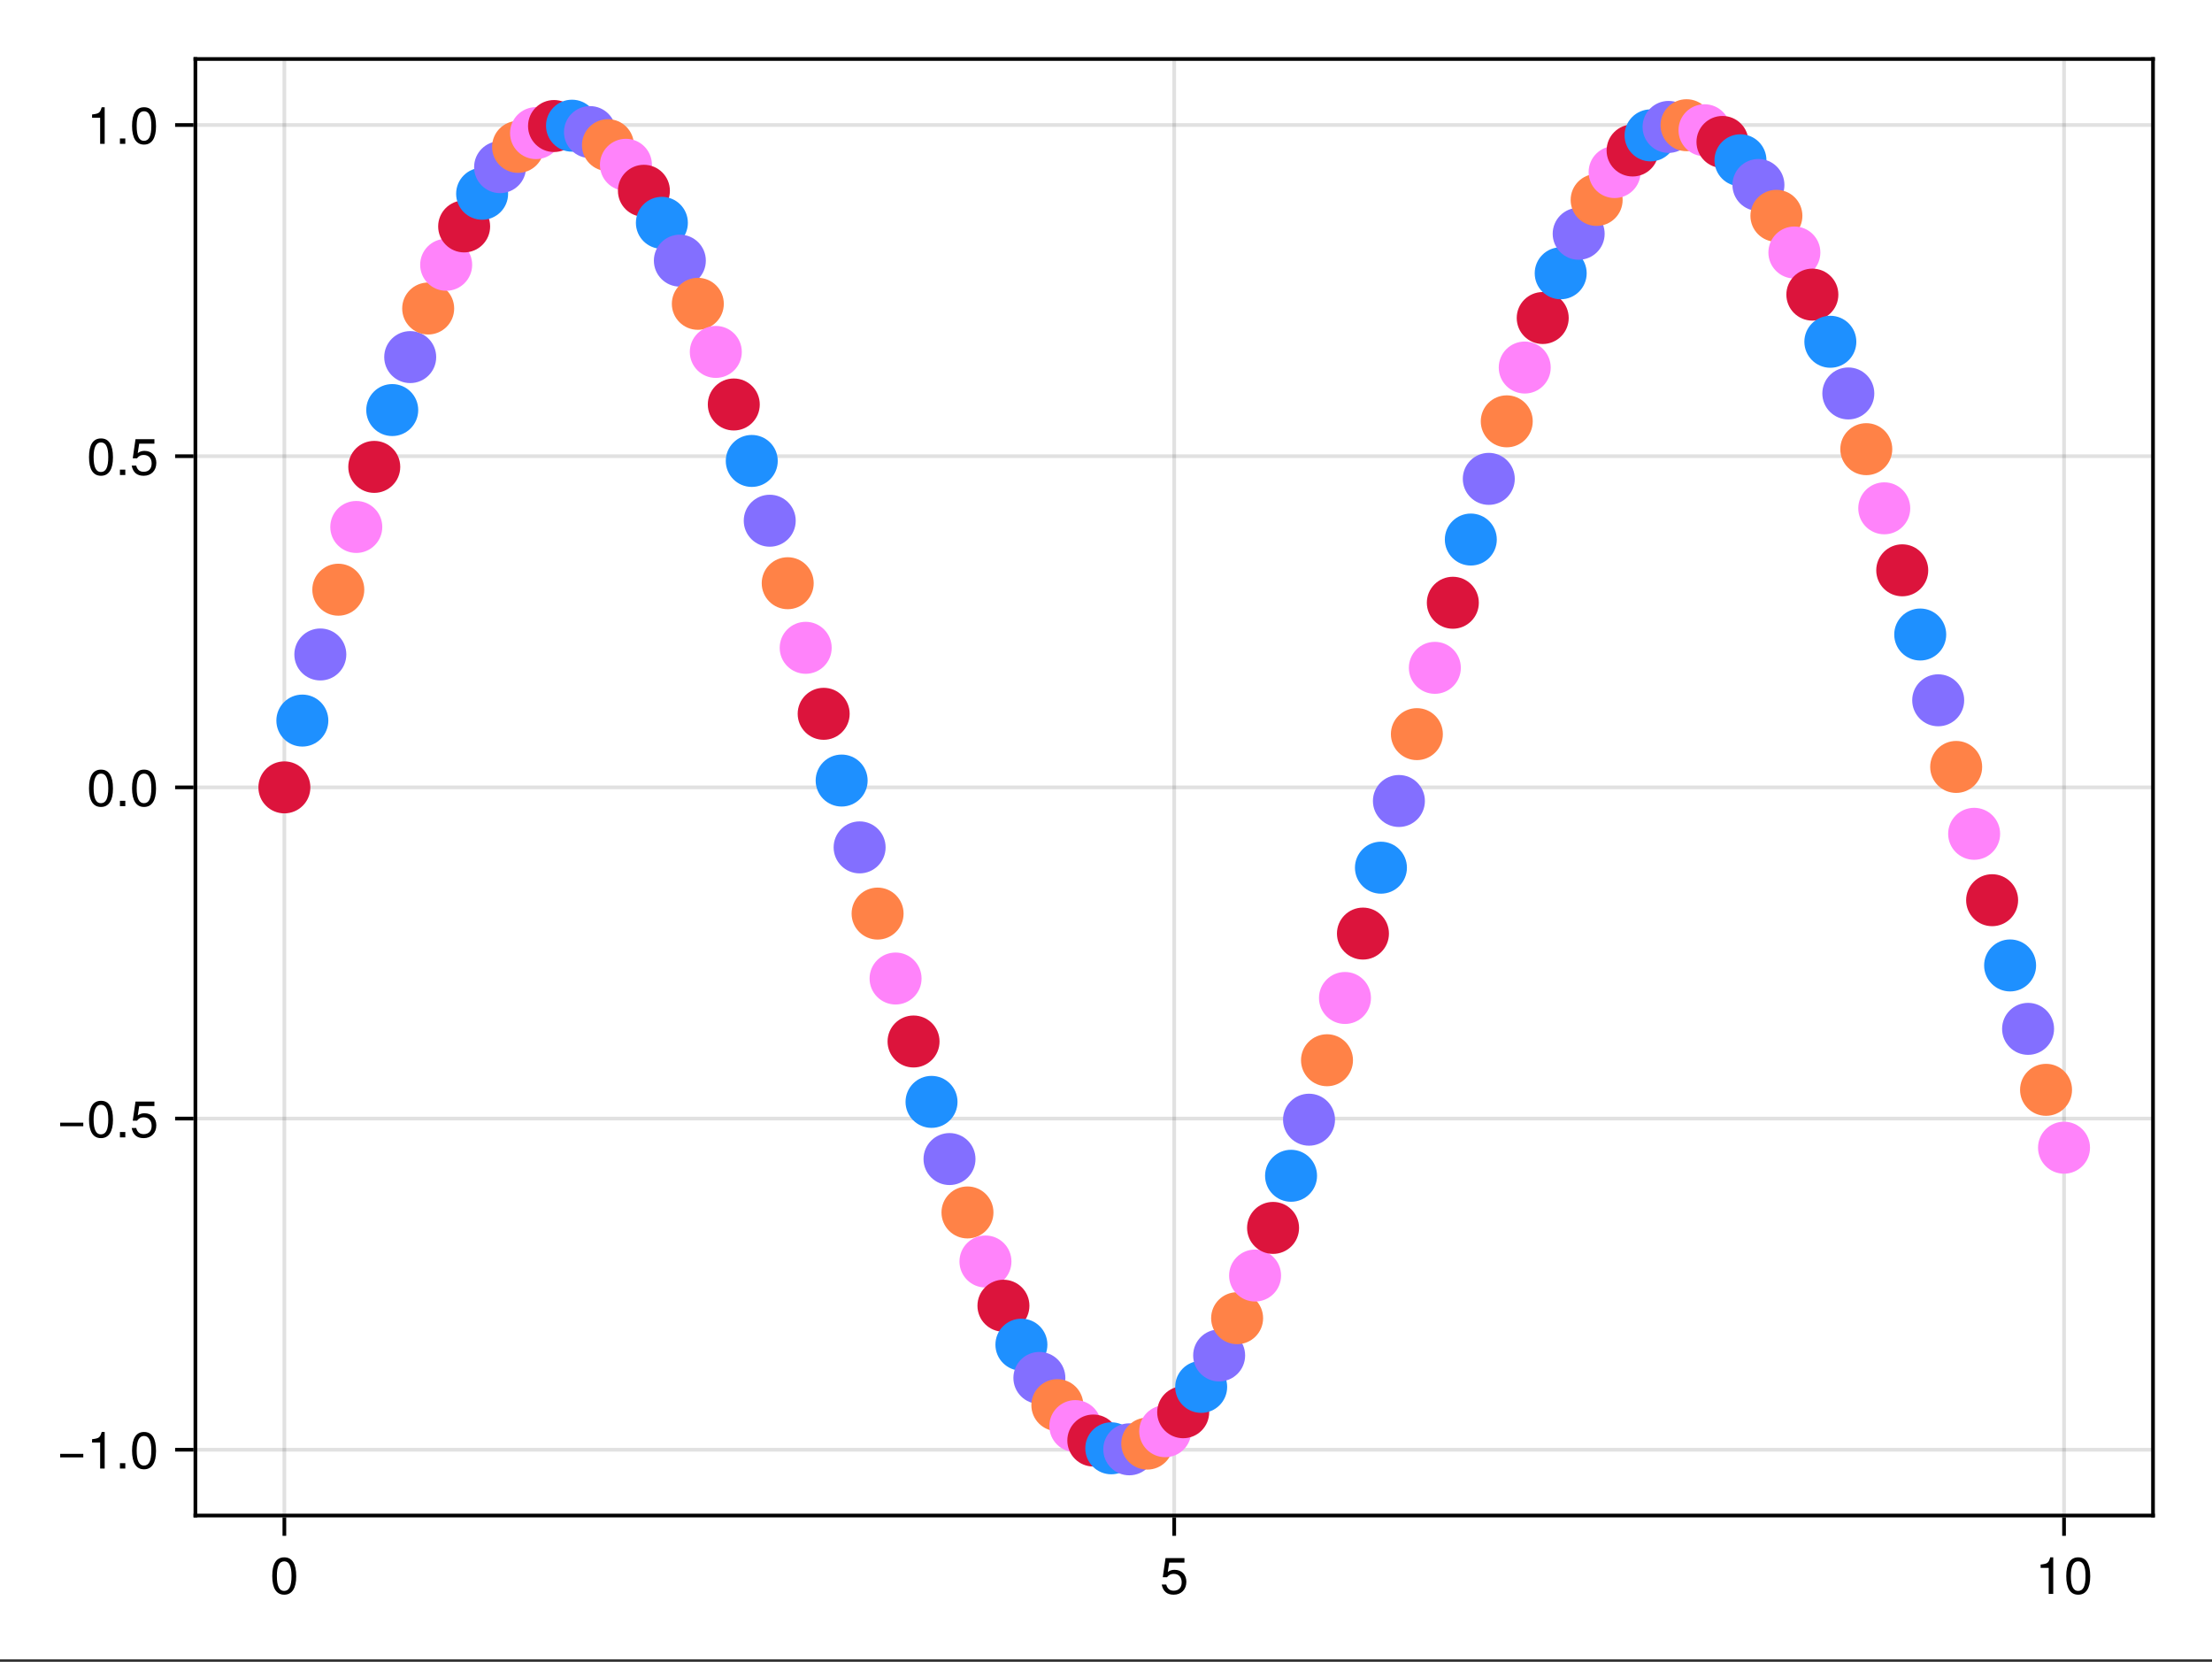<?xml version="1.0" encoding="UTF-8"?>
<svg xmlns="http://www.w3.org/2000/svg" xmlns:xlink="http://www.w3.org/1999/xlink" width="450pt" height="338pt" viewBox="0 0 450 338" version="1.1">
<rect x="0" y="0" width="450" height="338" fill="#333333" stroke="none"/>
<defs>
<g>
<symbol overflow="visible" id="glyph0-0-A8S8LzEJ">
<path style="stroke:none;" d="M 0.203 -7.656 C 0.203 -7.656 0.203 0 0.203 0 C 0.203 0 4.938 0 4.938 0 C 4.938 0 4.938 -7.656 4.938 -7.656 C 4.938 -7.656 0.203 -7.656 0.203 -7.656 Z M 0.75 -0.547 C 0.75 -0.547 0.75 -7.109 0.75 -7.109 C 0.75 -7.109 4.391 -7.109 4.391 -7.109 C 4.391 -7.109 4.391 -0.547 4.391 -0.547 C 4.391 -0.547 0.75 -0.547 0.75 -0.547 Z M 0.75 -0.547 "/>
</symbol>
<symbol overflow="visible" id="glyph0-1-A8S8LzEJ">
<path style="stroke:none;" d="M 5.328 -3.578 C 5.328 -1.141 4.469 0.156 2.891 0.156 C 1.297 0.156 0.453 -1.141 0.453 -3.641 C 0.453 -6.141 1.281 -7.438 2.891 -7.438 C 4.5 -7.438 5.328 -6.156 5.328 -3.578 Z M 4.375 -3.672 C 4.375 -5.656 3.891 -6.625 2.891 -6.625 C 1.891 -6.625 1.391 -5.672 1.391 -3.641 C 1.391 -1.594 1.891 -0.609 2.859 -0.609 C 3.891 -0.609 4.375 -1.547 4.375 -3.672 Z M 4.375 -3.672 "/>
</symbol>
<symbol overflow="visible" id="glyph1-0-A8S8LzEJ">
<path style="stroke:none;" d="M 0.203 -7.656 C 0.203 -7.656 0.203 0 0.203 0 C 0.203 0 4.938 0 4.938 0 C 4.938 0 4.938 -7.656 4.938 -7.656 C 4.938 -7.656 0.203 -7.656 0.203 -7.656 Z M 0.75 -0.547 C 0.75 -0.547 0.75 -7.109 0.75 -7.109 C 0.75 -7.109 4.391 -7.109 4.391 -7.109 C 4.391 -7.109 4.391 -0.547 4.391 -0.547 C 4.391 -0.547 0.75 -0.547 0.75 -0.547 Z M 0.75 -0.547 "/>
</symbol>
<symbol overflow="visible" id="glyph1-1-A8S8LzEJ">
<path style="stroke:none;" d="M 5.391 -2.469 C 5.391 -0.891 4.344 0.156 2.828 0.156 C 1.516 0.156 0.672 -0.438 0.375 -1.906 C 0.375 -1.906 1.297 -1.906 1.297 -1.906 C 1.516 -1.078 2 -0.656 2.812 -0.656 C 3.828 -0.656 4.438 -1.266 4.438 -2.344 C 4.438 -3.438 3.812 -4.078 2.812 -4.078 C 2.234 -4.078 1.875 -3.906 1.453 -3.391 C 1.453 -3.391 0.594 -3.391 0.594 -3.391 C 0.594 -3.391 1.156 -7.281 1.156 -7.281 C 1.156 -7.281 5 -7.281 5 -7.281 C 5 -7.281 5 -6.375 5 -6.375 C 5 -6.375 1.906 -6.375 1.906 -6.375 C 1.906 -6.375 1.609 -4.453 1.609 -4.453 C 2.031 -4.766 2.453 -4.906 2.984 -4.906 C 4.406 -4.906 5.391 -3.938 5.391 -2.469 Z M 5.391 -2.469 "/>
</symbol>
<symbol overflow="visible" id="glyph2-0-A8S8LzEJ">
<path style="stroke:none;" d="M 0.203 -7.656 C 0.203 -7.656 0.203 0 0.203 0 C 0.203 0 4.938 0 4.938 0 C 4.938 0 4.938 -7.656 4.938 -7.656 C 4.938 -7.656 0.203 -7.656 0.203 -7.656 Z M 0.75 -0.547 C 0.75 -0.547 0.75 -7.109 0.75 -7.109 C 0.75 -7.109 4.391 -7.109 4.391 -7.109 C 4.391 -7.109 4.391 -0.547 4.391 -0.547 C 4.391 -0.547 0.75 -0.547 0.75 -0.547 Z M 0.75 -0.547 "/>
</symbol>
<symbol overflow="visible" id="glyph2-1-A8S8LzEJ">
<path style="stroke:none;" d="M 3.641 0 C 3.641 0 2.719 0 2.719 0 C 2.719 0 2.719 -5.297 2.719 -5.297 C 2.719 -5.297 1.078 -5.297 1.078 -5.297 C 1.078 -5.297 1.078 -5.969 1.078 -5.969 C 2.5 -6.141 2.703 -6.297 3.031 -7.438 C 3.031 -7.438 3.641 -7.438 3.641 -7.438 C 3.641 -7.438 3.641 0 3.641 0 Z M 3.641 0 "/>
</symbol>
<symbol overflow="visible" id="glyph2-2-A8S8LzEJ">
<path style="stroke:none;" d="M 5.328 -3.578 C 5.328 -1.141 4.469 0.156 2.891 0.156 C 1.297 0.156 0.453 -1.141 0.453 -3.641 C 0.453 -6.141 1.281 -7.438 2.891 -7.438 C 4.5 -7.438 5.328 -6.156 5.328 -3.578 Z M 4.375 -3.672 C 4.375 -5.656 3.891 -6.625 2.891 -6.625 C 1.891 -6.625 1.391 -5.672 1.391 -3.641 C 1.391 -1.594 1.891 -0.609 2.859 -0.609 C 3.891 -0.609 4.375 -1.547 4.375 -3.672 Z M 4.375 -3.672 "/>
</symbol>
<symbol overflow="visible" id="glyph3-0-A8S8LzEJ">
<path style="stroke:none;" d="M 0.203 -7.656 C 0.203 -7.656 0.203 0 0.203 0 C 0.203 0 4.938 0 4.938 0 C 4.938 0 4.938 -7.656 4.938 -7.656 C 4.938 -7.656 0.203 -7.656 0.203 -7.656 Z M 0.75 -0.547 C 0.75 -0.547 0.75 -7.109 0.75 -7.109 C 0.75 -7.109 4.391 -7.109 4.391 -7.109 C 4.391 -7.109 4.391 -0.547 4.391 -0.547 C 4.391 -0.547 0.75 -0.547 0.75 -0.547 Z M 0.75 -0.547 "/>
</symbol>
<symbol overflow="visible" id="glyph3-1-A8S8LzEJ">
<path style="stroke:none;" d="M 5.422 -2.266 C 5.422 -2.266 0.719 -2.266 0.719 -2.266 C 0.719 -2.266 0.719 -2.984 0.719 -2.984 C 0.719 -2.984 5.422 -2.984 5.422 -2.984 C 5.422 -2.984 5.422 -2.266 5.422 -2.266 Z M 5.422 -2.266 "/>
</symbol>
<symbol overflow="visible" id="glyph4-0-A8S8LzEJ">
<path style="stroke:none;" d="M 0.203 -7.656 C 0.203 -7.656 0.203 0 0.203 0 C 0.203 0 4.938 0 4.938 0 C 4.938 0 4.938 -7.656 4.938 -7.656 C 4.938 -7.656 0.203 -7.656 0.203 -7.656 Z M 0.75 -0.547 C 0.75 -0.547 0.75 -7.109 0.75 -7.109 C 0.75 -7.109 4.391 -7.109 4.391 -7.109 C 4.391 -7.109 4.391 -0.547 4.391 -0.547 C 4.391 -0.547 0.75 -0.547 0.75 -0.547 Z M 0.75 -0.547 "/>
</symbol>
<symbol overflow="visible" id="glyph4-1-A8S8LzEJ">
<path style="stroke:none;" d="M 3.641 0 C 3.641 0 2.719 0 2.719 0 C 2.719 0 2.719 -5.297 2.719 -5.297 C 2.719 -5.297 1.078 -5.297 1.078 -5.297 C 1.078 -5.297 1.078 -5.969 1.078 -5.969 C 2.5 -6.141 2.703 -6.297 3.031 -7.438 C 3.031 -7.438 3.641 -7.438 3.641 -7.438 C 3.641 -7.438 3.641 0 3.641 0 Z M 3.641 0 "/>
</symbol>
<symbol overflow="visible" id="glyph5-0-A8S8LzEJ">
<path style="stroke:none;" d="M 0.203 -7.656 C 0.203 -7.656 0.203 0 0.203 0 C 0.203 0 4.938 0 4.938 0 C 4.938 0 4.938 -7.656 4.938 -7.656 C 4.938 -7.656 0.203 -7.656 0.203 -7.656 Z M 0.75 -0.547 C 0.75 -0.547 0.75 -7.109 0.75 -7.109 C 0.75 -7.109 4.391 -7.109 4.391 -7.109 C 4.391 -7.109 4.391 -0.547 4.391 -0.547 C 4.391 -0.547 0.75 -0.547 0.75 -0.547 Z M 0.75 -0.547 "/>
</symbol>
<symbol overflow="visible" id="glyph5-1-A8S8LzEJ">
<path style="stroke:none;" d="M 2 0 C 2 0 0.906 0 0.906 0 C 0.906 0 0.906 -1.094 0.906 -1.094 C 0.906 -1.094 2 -1.094 2 -1.094 C 2 -1.094 2 0 2 0 Z M 2 0 "/>
</symbol>
<symbol overflow="visible" id="glyph6-0-A8S8LzEJ">
<path style="stroke:none;" d="M 0.203 -7.656 C 0.203 -7.656 0.203 0 0.203 0 C 0.203 0 4.938 0 4.938 0 C 4.938 0 4.938 -7.656 4.938 -7.656 C 4.938 -7.656 0.203 -7.656 0.203 -7.656 Z M 0.75 -0.547 C 0.75 -0.547 0.75 -7.109 0.75 -7.109 C 0.75 -7.109 4.391 -7.109 4.391 -7.109 C 4.391 -7.109 4.391 -0.547 4.391 -0.547 C 4.391 -0.547 0.75 -0.547 0.75 -0.547 Z M 0.75 -0.547 "/>
</symbol>
<symbol overflow="visible" id="glyph6-1-A8S8LzEJ">
<path style="stroke:none;" d="M 5.328 -3.578 C 5.328 -1.141 4.469 0.156 2.891 0.156 C 1.297 0.156 0.453 -1.141 0.453 -3.641 C 0.453 -6.141 1.281 -7.438 2.891 -7.438 C 4.5 -7.438 5.328 -6.156 5.328 -3.578 Z M 4.375 -3.672 C 4.375 -5.656 3.891 -6.625 2.891 -6.625 C 1.891 -6.625 1.391 -5.672 1.391 -3.641 C 1.391 -1.594 1.891 -0.609 2.859 -0.609 C 3.891 -0.609 4.375 -1.547 4.375 -3.672 Z M 4.375 -3.672 "/>
</symbol>
<symbol overflow="visible" id="glyph7-0-A8S8LzEJ">
<path style="stroke:none;" d="M 0.203 -7.656 C 0.203 -7.656 0.203 0 0.203 0 C 0.203 0 4.938 0 4.938 0 C 4.938 0 4.938 -7.656 4.938 -7.656 C 4.938 -7.656 0.203 -7.656 0.203 -7.656 Z M 0.75 -0.547 C 0.75 -0.547 0.75 -7.109 0.75 -7.109 C 0.75 -7.109 4.391 -7.109 4.391 -7.109 C 4.391 -7.109 4.391 -0.547 4.391 -0.547 C 4.391 -0.547 0.75 -0.547 0.75 -0.547 Z M 0.75 -0.547 "/>
</symbol>
<symbol overflow="visible" id="glyph7-1-A8S8LzEJ">
<path style="stroke:none;" d="M 5.422 -2.266 C 5.422 -2.266 0.719 -2.266 0.719 -2.266 C 0.719 -2.266 0.719 -2.984 0.719 -2.984 C 0.719 -2.984 5.422 -2.984 5.422 -2.984 C 5.422 -2.984 5.422 -2.266 5.422 -2.266 Z M 5.422 -2.266 "/>
</symbol>
<symbol overflow="visible" id="glyph8-0-A8S8LzEJ">
<path style="stroke:none;" d="M 0.203 -7.656 C 0.203 -7.656 0.203 0 0.203 0 C 0.203 0 4.938 0 4.938 0 C 4.938 0 4.938 -7.656 4.938 -7.656 C 4.938 -7.656 0.203 -7.656 0.203 -7.656 Z M 0.75 -0.547 C 0.75 -0.547 0.75 -7.109 0.75 -7.109 C 0.75 -7.109 4.391 -7.109 4.391 -7.109 C 4.391 -7.109 4.391 -0.547 4.391 -0.547 C 4.391 -0.547 0.75 -0.547 0.75 -0.547 Z M 0.75 -0.547 "/>
</symbol>
<symbol overflow="visible" id="glyph8-1-A8S8LzEJ">
<path style="stroke:none;" d="M 5.328 -3.578 C 5.328 -1.141 4.469 0.156 2.891 0.156 C 1.297 0.156 0.453 -1.141 0.453 -3.641 C 0.453 -6.141 1.281 -7.438 2.891 -7.438 C 4.5 -7.438 5.328 -6.156 5.328 -3.578 Z M 4.375 -3.672 C 4.375 -5.656 3.891 -6.625 2.891 -6.625 C 1.891 -6.625 1.391 -5.672 1.391 -3.641 C 1.391 -1.594 1.891 -0.609 2.859 -0.609 C 3.891 -0.609 4.375 -1.547 4.375 -3.672 Z M 4.375 -3.672 "/>
</symbol>
<symbol overflow="visible" id="glyph9-0-A8S8LzEJ">
<path style="stroke:none;" d="M 0.203 -7.656 C 0.203 -7.656 0.203 0 0.203 0 C 0.203 0 4.938 0 4.938 0 C 4.938 0 4.938 -7.656 4.938 -7.656 C 4.938 -7.656 0.203 -7.656 0.203 -7.656 Z M 0.75 -0.547 C 0.75 -0.547 0.75 -7.109 0.75 -7.109 C 0.75 -7.109 4.391 -7.109 4.391 -7.109 C 4.391 -7.109 4.391 -0.547 4.391 -0.547 C 4.391 -0.547 0.75 -0.547 0.75 -0.547 Z M 0.75 -0.547 "/>
</symbol>
<symbol overflow="visible" id="glyph9-1-A8S8LzEJ">
<path style="stroke:none;" d="M 2 0 C 2 0 0.906 0 0.906 0 C 0.906 0 0.906 -1.094 0.906 -1.094 C 0.906 -1.094 2 -1.094 2 -1.094 C 2 -1.094 2 0 2 0 Z M 2 0 "/>
</symbol>
<symbol overflow="visible" id="glyph10-0-A8S8LzEJ">
<path style="stroke:none;" d="M 0.203 -7.656 C 0.203 -7.656 0.203 0 0.203 0 C 0.203 0 4.938 0 4.938 0 C 4.938 0 4.938 -7.656 4.938 -7.656 C 4.938 -7.656 0.203 -7.656 0.203 -7.656 Z M 0.75 -0.547 C 0.75 -0.547 0.75 -7.109 0.75 -7.109 C 0.75 -7.109 4.391 -7.109 4.391 -7.109 C 4.391 -7.109 4.391 -0.547 4.391 -0.547 C 4.391 -0.547 0.75 -0.547 0.75 -0.547 Z M 0.75 -0.547 "/>
</symbol>
<symbol overflow="visible" id="glyph10-1-A8S8LzEJ">
<path style="stroke:none;" d="M 5.391 -2.469 C 5.391 -0.891 4.344 0.156 2.828 0.156 C 1.516 0.156 0.672 -0.438 0.375 -1.906 C 0.375 -1.906 1.297 -1.906 1.297 -1.906 C 1.516 -1.078 2 -0.656 2.812 -0.656 C 3.828 -0.656 4.438 -1.266 4.438 -2.344 C 4.438 -3.438 3.812 -4.078 2.812 -4.078 C 2.234 -4.078 1.875 -3.906 1.453 -3.391 C 1.453 -3.391 0.594 -3.391 0.594 -3.391 C 0.594 -3.391 1.156 -7.281 1.156 -7.281 C 1.156 -7.281 5 -7.281 5 -7.281 C 5 -7.281 5 -6.375 5 -6.375 C 5 -6.375 1.906 -6.375 1.906 -6.375 C 1.906 -6.375 1.609 -4.453 1.609 -4.453 C 2.031 -4.766 2.453 -4.906 2.984 -4.906 C 4.406 -4.906 5.391 -3.938 5.391 -2.469 Z M 5.391 -2.469 "/>
</symbol>
<symbol overflow="visible" id="glyph10-2-A8S8LzEJ">
<path style="stroke:none;" d="M 5.328 -3.578 C 5.328 -1.141 4.469 0.156 2.891 0.156 C 1.297 0.156 0.453 -1.141 0.453 -3.641 C 0.453 -6.141 1.281 -7.438 2.891 -7.438 C 4.5 -7.438 5.328 -6.156 5.328 -3.578 Z M 4.375 -3.672 C 4.375 -5.656 3.891 -6.625 2.891 -6.625 C 1.891 -6.625 1.391 -5.672 1.391 -3.641 C 1.391 -1.594 1.891 -0.609 2.859 -0.609 C 3.891 -0.609 4.375 -1.547 4.375 -3.672 Z M 4.375 -3.672 "/>
</symbol>
<symbol overflow="visible" id="glyph11-0-A8S8LzEJ">
<path style="stroke:none;" d="M 0.203 -7.656 C 0.203 -7.656 0.203 0 0.203 0 C 0.203 0 4.938 0 4.938 0 C 4.938 0 4.938 -7.656 4.938 -7.656 C 4.938 -7.656 0.203 -7.656 0.203 -7.656 Z M 0.75 -0.547 C 0.75 -0.547 0.75 -7.109 0.75 -7.109 C 0.75 -7.109 4.391 -7.109 4.391 -7.109 C 4.391 -7.109 4.391 -0.547 4.391 -0.547 C 4.391 -0.547 0.75 -0.547 0.75 -0.547 Z M 0.75 -0.547 "/>
</symbol>
<symbol overflow="visible" id="glyph11-1-A8S8LzEJ">
<path style="stroke:none;" d="M 5.328 -3.578 C 5.328 -1.141 4.469 0.156 2.891 0.156 C 1.297 0.156 0.453 -1.141 0.453 -3.641 C 0.453 -6.141 1.281 -7.438 2.891 -7.438 C 4.5 -7.438 5.328 -6.156 5.328 -3.578 Z M 4.375 -3.672 C 4.375 -5.656 3.891 -6.625 2.891 -6.625 C 1.891 -6.625 1.391 -5.672 1.391 -3.641 C 1.391 -1.594 1.891 -0.609 2.859 -0.609 C 3.891 -0.609 4.375 -1.547 4.375 -3.672 Z M 4.375 -3.672 "/>
</symbol>
<symbol overflow="visible" id="glyph12-0-A8S8LzEJ">
<path style="stroke:none;" d="M 0.203 -7.656 C 0.203 -7.656 0.203 0 0.203 0 C 0.203 0 4.938 0 4.938 0 C 4.938 0 4.938 -7.656 4.938 -7.656 C 4.938 -7.656 0.203 -7.656 0.203 -7.656 Z M 0.75 -0.547 C 0.75 -0.547 0.75 -7.109 0.75 -7.109 C 0.75 -7.109 4.391 -7.109 4.391 -7.109 C 4.391 -7.109 4.391 -0.547 4.391 -0.547 C 4.391 -0.547 0.75 -0.547 0.75 -0.547 Z M 0.75 -0.547 "/>
</symbol>
<symbol overflow="visible" id="glyph12-1-A8S8LzEJ">
<path style="stroke:none;" d="M 2 0 C 2 0 0.906 0 0.906 0 C 0.906 0 0.906 -1.094 0.906 -1.094 C 0.906 -1.094 2 -1.094 2 -1.094 C 2 -1.094 2 0 2 0 Z M 2 0 "/>
</symbol>
<symbol overflow="visible" id="glyph13-0-A8S8LzEJ">
<path style="stroke:none;" d="M 0.203 -7.656 C 0.203 -7.656 0.203 0 0.203 0 C 0.203 0 4.938 0 4.938 0 C 4.938 0 4.938 -7.656 4.938 -7.656 C 4.938 -7.656 0.203 -7.656 0.203 -7.656 Z M 0.75 -0.547 C 0.75 -0.547 0.75 -7.109 0.75 -7.109 C 0.75 -7.109 4.391 -7.109 4.391 -7.109 C 4.391 -7.109 4.391 -0.547 4.391 -0.547 C 4.391 -0.547 0.75 -0.547 0.75 -0.547 Z M 0.75 -0.547 "/>
</symbol>
<symbol overflow="visible" id="glyph13-1-A8S8LzEJ">
<path style="stroke:none;" d="M 5.391 -2.469 C 5.391 -0.891 4.344 0.156 2.828 0.156 C 1.516 0.156 0.672 -0.438 0.375 -1.906 C 0.375 -1.906 1.297 -1.906 1.297 -1.906 C 1.516 -1.078 2 -0.656 2.812 -0.656 C 3.828 -0.656 4.438 -1.266 4.438 -2.344 C 4.438 -3.438 3.812 -4.078 2.812 -4.078 C 2.234 -4.078 1.875 -3.906 1.453 -3.391 C 1.453 -3.391 0.594 -3.391 0.594 -3.391 C 0.594 -3.391 1.156 -7.281 1.156 -7.281 C 1.156 -7.281 5 -7.281 5 -7.281 C 5 -7.281 5 -6.375 5 -6.375 C 5 -6.375 1.906 -6.375 1.906 -6.375 C 1.906 -6.375 1.609 -4.453 1.609 -4.453 C 2.031 -4.766 2.453 -4.906 2.984 -4.906 C 4.406 -4.906 5.391 -3.938 5.391 -2.469 Z M 5.391 -2.469 "/>
</symbol>
<symbol overflow="visible" id="glyph14-0-A8S8LzEJ">
<path style="stroke:none;" d="M 0.203 -7.656 C 0.203 -7.656 0.203 0 0.203 0 C 0.203 0 4.938 0 4.938 0 C 4.938 0 4.938 -7.656 4.938 -7.656 C 4.938 -7.656 0.203 -7.656 0.203 -7.656 Z M 0.75 -0.547 C 0.75 -0.547 0.75 -7.109 0.75 -7.109 C 0.75 -7.109 4.391 -7.109 4.391 -7.109 C 4.391 -7.109 4.391 -0.547 4.391 -0.547 C 4.391 -0.547 0.75 -0.547 0.75 -0.547 Z M 0.75 -0.547 "/>
</symbol>
<symbol overflow="visible" id="glyph14-1-A8S8LzEJ">
<path style="stroke:none;" d="M 3.641 0 C 3.641 0 2.719 0 2.719 0 C 2.719 0 2.719 -5.297 2.719 -5.297 C 2.719 -5.297 1.078 -5.297 1.078 -5.297 C 1.078 -5.297 1.078 -5.969 1.078 -5.969 C 2.5 -6.141 2.703 -6.297 3.031 -7.438 C 3.031 -7.438 3.641 -7.438 3.641 -7.438 C 3.641 -7.438 3.641 0 3.641 0 Z M 3.641 0 "/>
</symbol>
<symbol overflow="visible" id="glyph15-0-A8S8LzEJ">
<path style="stroke:none;" d="M 0.203 -7.656 C 0.203 -7.656 0.203 0 0.203 0 C 0.203 0 4.938 0 4.938 0 C 4.938 0 4.938 -7.656 4.938 -7.656 C 4.938 -7.656 0.203 -7.656 0.203 -7.656 Z M 0.75 -0.547 C 0.75 -0.547 0.75 -7.109 0.75 -7.109 C 0.75 -7.109 4.391 -7.109 4.391 -7.109 C 4.391 -7.109 4.391 -0.547 4.391 -0.547 C 4.391 -0.547 0.75 -0.547 0.75 -0.547 Z M 0.75 -0.547 "/>
</symbol>
<symbol overflow="visible" id="glyph15-1-A8S8LzEJ">
<path style="stroke:none;" d="M 2 0 C 2 0 0.906 0 0.906 0 C 0.906 0 0.906 -1.094 0.906 -1.094 C 0.906 -1.094 2 -1.094 2 -1.094 C 2 -1.094 2 0 2 0 Z M 2 0 "/>
</symbol>
<symbol overflow="visible" id="glyph16-0-A8S8LzEJ">
<path style="stroke:none;" d="M 0.203 -7.656 C 0.203 -7.656 0.203 0 0.203 0 C 0.203 0 4.938 0 4.938 0 C 4.938 0 4.938 -7.656 4.938 -7.656 C 4.938 -7.656 0.203 -7.656 0.203 -7.656 Z M 0.75 -0.547 C 0.75 -0.547 0.75 -7.109 0.75 -7.109 C 0.75 -7.109 4.391 -7.109 4.391 -7.109 C 4.391 -7.109 4.391 -0.547 4.391 -0.547 C 4.391 -0.547 0.75 -0.547 0.75 -0.547 Z M 0.75 -0.547 "/>
</symbol>
<symbol overflow="visible" id="glyph16-1-A8S8LzEJ">
<path style="stroke:none;" d="M 5.328 -3.578 C 5.328 -1.141 4.469 0.156 2.891 0.156 C 1.297 0.156 0.453 -1.141 0.453 -3.641 C 0.453 -6.141 1.281 -7.438 2.891 -7.438 C 4.5 -7.438 5.328 -6.156 5.328 -3.578 Z M 4.375 -3.672 C 4.375 -5.656 3.891 -6.625 2.891 -6.625 C 1.891 -6.625 1.391 -5.672 1.391 -3.641 C 1.391 -1.594 1.891 -0.609 2.859 -0.609 C 3.891 -0.609 4.375 -1.547 4.375 -3.672 Z M 4.375 -3.672 "/>
</symbol>
</g>
</defs>
<g id="surface1-A8S8LzEJ">
<path style=" stroke:none;fill-rule:nonzero;fill:rgb(100%,100%,100%);fill-opacity:1;" d="M 0 0 L 450 0 L 450 337.5 L 0 337.5 Z M 0 0 "/>
<path style=" stroke:none;fill-rule:nonzero;fill:rgb(100%,100%,100%);fill-opacity:1;" d="M 39.75 308.25 L 438 308.25 L 438 12 L 39.75 12 Z M 39.75 308.25 "/>
<path style="fill:none;stroke-width:1;stroke-linecap:butt;stroke-linejoin:miter;stroke:rgb(0%,0%,0%);stroke-opacity:0.12;stroke-miterlimit:2;" d="M 77.135 411 L 77.135 16 " transform="matrix(0.75,0,0,0.75,0,0)"/>
<path style="fill:none;stroke-width:1;stroke-linecap:butt;stroke-linejoin:miter;stroke:rgb(0%,0%,0%);stroke-opacity:0.12;stroke-miterlimit:2;" d="M 318.5 411 L 318.5 16 " transform="matrix(0.75,0,0,0.75,0,0)"/>
<path style="fill:none;stroke-width:1;stroke-linecap:butt;stroke-linejoin:miter;stroke:rgb(0%,0%,0%);stroke-opacity:0.12;stroke-miterlimit:2;" d="M 559.865 411 L 559.865 16 " transform="matrix(0.75,0,0,0.75,0,0)"/>
<path style="fill:none;stroke-width:1;stroke-linecap:butt;stroke-linejoin:miter;stroke:rgb(0%,0%,0%);stroke-opacity:0.12;stroke-miterlimit:2;" d="M 53 393.156 L 584 393.156 " transform="matrix(0.75,0,0,0.75,0,0)"/>
<path style="fill:none;stroke-width:1;stroke-linecap:butt;stroke-linejoin:miter;stroke:rgb(0%,0%,0%);stroke-opacity:0.12;stroke-miterlimit:2;" d="M 53 303.344 L 584 303.344 " transform="matrix(0.75,0,0,0.75,0,0)"/>
<path style="fill:none;stroke-width:1;stroke-linecap:butt;stroke-linejoin:miter;stroke:rgb(0%,0%,0%);stroke-opacity:0.12;stroke-miterlimit:2;" d="M 53 213.526 L 584 213.526 " transform="matrix(0.75,0,0,0.75,0,0)"/>
<path style="fill:none;stroke-width:1;stroke-linecap:butt;stroke-linejoin:miter;stroke:rgb(0%,0%,0%);stroke-opacity:0.12;stroke-miterlimit:2;" d="M 53 123.714 L 584 123.714 " transform="matrix(0.75,0,0,0.75,0,0)"/>
<path style="fill:none;stroke-width:1;stroke-linecap:butt;stroke-linejoin:miter;stroke:rgb(0%,0%,0%);stroke-opacity:0.12;stroke-miterlimit:2;" d="M 53 33.901 L 584 33.901 " transform="matrix(0.75,0,0,0.75,0,0)"/>
<g style="fill:rgb(0%,0%,0%);fill-opacity:1;">
  <use xlink:href="#glyph0-1-A8S8LzEJ" x="54.933" y="324.193"/>
</g>
<g style="fill:rgb(0%,0%,0%);fill-opacity:1;">
  <use xlink:href="#glyph1-1-A8S8LzEJ" x="235.956" y="324.193"/>
</g>
<g style="fill:rgb(0%,0%,0%);fill-opacity:1;">
  <use xlink:href="#glyph2-1-A8S8LzEJ" x="414.06" y="324.193"/>
</g>
<g style="fill:rgb(0%,0%,0%);fill-opacity:1;">
  <use xlink:href="#glyph2-2-A8S8LzEJ" x="419.898" y="324.193"/>
</g>
<g style="fill:rgb(0%,0%,0%);fill-opacity:1;">
  <use xlink:href="#glyph3-1-A8S8LzEJ" x="11.523" y="298.694"/>
</g>
<g style="fill:rgb(0%,0%,0%);fill-opacity:1;">
  <use xlink:href="#glyph4-1-A8S8LzEJ" x="17.655" y="298.694"/>
</g>
<g style="fill:rgb(0%,0%,0%);fill-opacity:1;">
  <use xlink:href="#glyph5-1-A8S8LzEJ" x="23.493" y="298.694"/>
</g>
<g style="fill:rgb(0%,0%,0%);fill-opacity:1;">
  <use xlink:href="#glyph6-1-A8S8LzEJ" x="26.412" y="298.694"/>
</g>
<g style="fill:rgb(0%,0%,0%);fill-opacity:1;">
  <use xlink:href="#glyph7-1-A8S8LzEJ" x="11.523" y="231.334"/>
</g>
<g style="fill:rgb(0%,0%,0%);fill-opacity:1;">
  <use xlink:href="#glyph8-1-A8S8LzEJ" x="17.655" y="231.334"/>
</g>
<g style="fill:rgb(0%,0%,0%);fill-opacity:1;">
  <use xlink:href="#glyph9-1-A8S8LzEJ" x="23.493" y="231.334"/>
</g>
<g style="fill:rgb(0%,0%,0%);fill-opacity:1;">
  <use xlink:href="#glyph10-1-A8S8LzEJ" x="26.412" y="231.334"/>
</g>
<g style="fill:rgb(0%,0%,0%);fill-opacity:1;">
  <use xlink:href="#glyph8-1-A8S8LzEJ" x="17.655" y="163.973"/>
</g>
<g style="fill:rgb(0%,0%,0%);fill-opacity:1;">
  <use xlink:href="#glyph9-1-A8S8LzEJ" x="23.493" y="163.973"/>
</g>
<g style="fill:rgb(0%,0%,0%);fill-opacity:1;">
  <use xlink:href="#glyph10-2-A8S8LzEJ" x="26.412" y="163.973"/>
</g>
<g style="fill:rgb(0%,0%,0%);fill-opacity:1;">
  <use xlink:href="#glyph11-1-A8S8LzEJ" x="17.655" y="96.612"/>
</g>
<g style="fill:rgb(0%,0%,0%);fill-opacity:1;">
  <use xlink:href="#glyph12-1-A8S8LzEJ" x="23.493" y="96.612"/>
</g>
<g style="fill:rgb(0%,0%,0%);fill-opacity:1;">
  <use xlink:href="#glyph13-1-A8S8LzEJ" x="26.412" y="96.612"/>
</g>
<g style="fill:rgb(0%,0%,0%);fill-opacity:1;">
  <use xlink:href="#glyph14-1-A8S8LzEJ" x="17.655" y="29.252"/>
</g>
<g style="fill:rgb(0%,0%,0%);fill-opacity:1;">
  <use xlink:href="#glyph15-1-A8S8LzEJ" x="23.493" y="29.252"/>
</g>
<g style="fill:rgb(0%,0%,0%);fill-opacity:1;">
  <use xlink:href="#glyph16-1-A8S8LzEJ" x="26.412" y="29.252"/>
</g>
<path style=" stroke:none;fill-rule:nonzero;fill:rgb(86.275%,7.843%,23.529%);fill-opacity:1;" d="M 63.141 160.145 C 63.141 157.227 60.773 154.859 57.852 154.859 C 54.934 154.859 52.566 157.227 52.566 160.145 C 52.566 163.066 54.934 165.434 57.852 165.434 C 60.773 165.434 63.141 163.066 63.141 160.145 Z M 63.141 160.145 "/>
<path style=" stroke:none;fill-rule:nonzero;fill:rgb(11.765%,56.471%,100%);fill-opacity:1;" d="M 66.797 146.562 C 66.797 143.641 64.43 141.273 61.508 141.273 C 58.59 141.273 56.223 143.641 56.223 146.562 C 56.223 149.48 58.59 151.848 61.508 151.848 C 64.43 151.848 66.797 149.48 66.797 146.562 Z M 66.797 146.562 "/>
<path style=" stroke:none;fill-rule:nonzero;fill:rgb(51.373%,43.529%,100%);fill-opacity:1;" d="M 70.453 133.113 C 70.453 130.195 68.086 127.828 65.168 127.828 C 62.246 127.828 59.879 130.195 59.879 133.113 C 59.879 136.035 62.246 138.402 65.168 138.402 C 68.086 138.402 70.453 136.035 70.453 133.113 Z M 70.453 133.113 "/>
<path style=" stroke:none;fill-rule:nonzero;fill:rgb(100%,50.98%,27.843%);fill-opacity:1;" d="M 74.109 119.941 C 74.109 117.023 71.742 114.656 68.824 114.656 C 65.902 114.656 63.535 117.023 63.535 119.941 C 63.535 122.863 65.902 125.23 68.824 125.23 C 71.742 125.23 74.109 122.863 74.109 119.941 Z M 74.109 119.941 "/>
<path style=" stroke:none;fill-rule:nonzero;fill:rgb(100%,51.373%,98.039%);fill-opacity:1;" d="M 77.77 107.184 C 77.77 104.262 75.402 101.895 72.48 101.895 C 69.559 101.895 67.191 104.262 67.191 107.184 C 67.191 110.102 69.559 112.469 72.48 112.469 C 75.402 112.469 77.77 110.102 77.77 107.184 Z M 77.77 107.184 "/>
<path style=" stroke:none;fill-rule:nonzero;fill:rgb(86.275%,7.843%,23.529%);fill-opacity:1;" d="M 81.426 94.961 C 81.426 92.039 79.059 89.672 76.137 89.672 C 73.219 89.672 70.852 92.039 70.852 94.961 C 70.852 97.879 73.219 100.25 76.137 100.25 C 79.059 100.25 81.426 97.879 81.426 94.961 Z M 81.426 94.961 "/>
<path style=" stroke:none;fill-rule:nonzero;fill:rgb(11.765%,56.471%,100%);fill-opacity:1;" d="M 85.082 83.402 C 85.082 80.484 82.715 78.117 79.793 78.117 C 76.875 78.117 74.508 80.484 74.508 83.402 C 74.508 86.324 76.875 88.691 79.793 88.691 C 82.715 88.691 85.082 86.324 85.082 83.402 Z M 85.082 83.402 "/>
<path style=" stroke:none;fill-rule:nonzero;fill:rgb(51.373%,43.529%,100%);fill-opacity:1;" d="M 88.738 72.629 C 88.738 69.711 86.371 67.344 83.453 67.344 C 80.531 67.344 78.164 69.711 78.164 72.629 C 78.164 75.551 80.531 77.918 83.453 77.918 C 86.371 77.918 88.738 75.551 88.738 72.629 Z M 88.738 72.629 "/>
<path style=" stroke:none;fill-rule:nonzero;fill:rgb(100%,50.98%,27.843%);fill-opacity:1;" d="M 92.395 62.746 C 92.395 59.828 90.027 57.461 87.109 57.461 C 84.188 57.461 81.82 59.828 81.82 62.746 C 81.82 65.668 84.188 68.035 87.109 68.035 C 90.027 68.035 92.395 65.668 92.395 62.746 Z M 92.395 62.746 "/>
<path style=" stroke:none;fill-rule:nonzero;fill:rgb(100%,51.373%,98.039%);fill-opacity:1;" d="M 96.055 53.859 C 96.055 50.938 93.688 48.57 90.766 48.57 C 87.844 48.57 85.477 50.938 85.477 53.859 C 85.477 56.777 87.844 59.145 90.766 59.145 C 93.688 59.145 96.055 56.777 96.055 53.859 Z M 96.055 53.859 "/>
<path style=" stroke:none;fill-rule:nonzero;fill:rgb(86.275%,7.843%,23.529%);fill-opacity:1;" d="M 99.711 46.051 C 99.711 43.133 97.344 40.766 94.422 40.766 C 91.504 40.766 89.137 43.133 89.137 46.051 C 89.137 48.973 91.504 51.34 94.422 51.34 C 97.344 51.34 99.711 48.973 99.711 46.051 Z M 99.711 46.051 "/>
<path style=" stroke:none;fill-rule:nonzero;fill:rgb(11.765%,56.471%,100%);fill-opacity:1;" d="M 103.367 39.41 C 103.367 36.488 101 34.121 98.078 34.121 C 95.16 34.121 92.793 36.488 92.793 39.41 C 92.793 42.328 95.16 44.695 98.078 44.695 C 101 44.695 103.367 42.328 103.367 39.41 Z M 103.367 39.41 "/>
<path style=" stroke:none;fill-rule:nonzero;fill:rgb(51.373%,43.529%,100%);fill-opacity:1;" d="M 107.023 33.996 C 107.023 31.078 104.656 28.711 101.738 28.711 C 98.816 28.711 96.449 31.078 96.449 33.996 C 96.449 36.918 98.816 39.285 101.738 39.285 C 104.656 39.285 107.023 36.918 107.023 33.996 Z M 107.023 33.996 "/>
<path style=" stroke:none;fill-rule:nonzero;fill:rgb(100%,50.98%,27.843%);fill-opacity:1;" d="M 110.68 29.871 C 110.68 26.953 108.312 24.586 105.395 24.586 C 102.473 24.586 100.105 26.953 100.105 29.871 C 100.105 32.793 102.473 35.16 105.395 35.16 C 108.312 35.16 110.68 32.793 110.68 29.871 Z M 110.68 29.871 "/>
<path style=" stroke:none;fill-rule:nonzero;fill:rgb(100%,51.373%,98.039%);fill-opacity:1;" d="M 114.34 27.074 C 114.34 24.152 111.973 21.785 109.051 21.785 C 106.129 21.785 103.762 24.152 103.762 27.074 C 103.762 29.996 106.129 32.363 109.051 32.363 C 111.973 32.363 114.34 29.996 114.34 27.074 Z M 114.34 27.074 "/>
<path style=" stroke:none;fill-rule:nonzero;fill:rgb(86.275%,7.843%,23.529%);fill-opacity:1;" d="M 117.996 25.633 C 117.996 22.711 115.629 20.344 112.707 20.344 C 109.789 20.344 107.422 22.711 107.422 25.633 C 107.422 28.555 109.789 30.922 112.707 30.922 C 115.629 30.922 117.996 28.555 117.996 25.633 Z M 117.996 25.633 "/>
<path style=" stroke:none;fill-rule:nonzero;fill:rgb(11.765%,56.471%,100%);fill-opacity:1;" d="M 121.652 25.562 C 121.652 22.645 119.285 20.277 116.363 20.277 C 113.445 20.277 111.078 22.645 111.078 25.562 C 111.078 28.484 113.445 30.852 116.363 30.852 C 119.285 30.852 121.652 28.484 121.652 25.562 Z M 121.652 25.562 "/>
<path style=" stroke:none;fill-rule:nonzero;fill:rgb(51.373%,43.529%,100%);fill-opacity:1;" d="M 125.309 26.863 C 125.309 23.945 122.941 21.578 120.023 21.578 C 117.102 21.578 114.734 23.945 114.734 26.863 C 114.734 29.785 117.102 32.152 120.023 32.152 C 122.941 32.152 125.309 29.785 125.309 26.863 Z M 125.309 26.863 "/>
<path style=" stroke:none;fill-rule:nonzero;fill:rgb(100%,50.98%,27.843%);fill-opacity:1;" d="M 128.965 29.527 C 128.965 26.605 126.598 24.238 123.68 24.238 C 120.758 24.238 118.391 26.605 118.391 29.527 C 118.391 32.445 120.758 34.812 123.68 34.812 C 126.598 34.812 128.965 32.445 128.965 29.527 Z M 128.965 29.527 "/>
<path style=" stroke:none;fill-rule:nonzero;fill:rgb(100%,51.373%,98.039%);fill-opacity:1;" d="M 132.625 33.52 C 132.625 30.598 130.258 28.23 127.336 28.23 C 124.414 28.23 122.047 30.598 122.047 33.52 C 122.047 36.438 124.414 38.805 127.336 38.805 C 130.258 38.805 132.625 36.438 132.625 33.52 Z M 132.625 33.52 "/>
<path style=" stroke:none;fill-rule:nonzero;fill:rgb(86.275%,7.843%,23.529%);fill-opacity:1;" d="M 136.281 38.801 C 136.281 35.883 133.914 33.516 130.992 33.516 C 128.074 33.516 125.707 35.883 125.707 38.801 C 125.707 41.723 128.074 44.09 130.992 44.09 C 133.914 44.09 136.281 41.723 136.281 38.801 Z M 136.281 38.801 "/>
<path style=" stroke:none;fill-rule:nonzero;fill:rgb(11.765%,56.471%,100%);fill-opacity:1;" d="M 139.938 45.32 C 139.938 42.402 137.57 40.035 134.648 40.035 C 131.73 40.035 129.363 42.402 129.363 45.32 C 129.363 48.242 131.73 50.609 134.648 50.609 C 137.57 50.609 139.938 48.242 139.938 45.32 Z M 139.938 45.32 "/>
<path style=" stroke:none;fill-rule:nonzero;fill:rgb(51.373%,43.529%,100%);fill-opacity:1;" d="M 143.594 53.012 C 143.594 50.094 141.227 47.727 138.309 47.727 C 135.387 47.727 133.02 50.094 133.02 53.012 C 133.02 55.934 135.387 58.301 138.309 58.301 C 141.227 58.301 143.594 55.934 143.594 53.012 Z M 143.594 53.012 "/>
<path style=" stroke:none;fill-rule:nonzero;fill:rgb(100%,50.98%,27.843%);fill-opacity:1;" d="M 147.25 61.797 C 147.25 58.875 144.883 56.508 141.965 56.508 C 139.043 56.508 136.676 58.875 136.676 61.797 C 136.676 64.715 139.043 67.082 141.965 67.082 C 144.883 67.082 147.25 64.715 147.25 61.797 Z M 147.25 61.797 "/>
<path style=" stroke:none;fill-rule:nonzero;fill:rgb(100%,51.373%,98.039%);fill-opacity:1;" d="M 150.91 71.582 C 150.91 68.66 148.543 66.293 145.621 66.293 C 142.699 66.293 140.332 68.66 140.332 71.582 C 140.332 74.5 142.699 76.867 145.621 76.867 C 148.543 76.867 150.91 74.5 150.91 71.582 Z M 150.91 71.582 "/>
<path style=" stroke:none;fill-rule:nonzero;fill:rgb(86.275%,7.843%,23.529%);fill-opacity:1;" d="M 154.566 82.27 C 154.566 79.348 152.199 76.98 149.277 76.98 C 146.359 76.98 143.992 79.348 143.992 82.27 C 143.992 85.191 146.359 87.559 149.277 87.559 C 152.199 87.559 154.566 85.191 154.566 82.27 Z M 154.566 82.27 "/>
<path style=" stroke:none;fill-rule:nonzero;fill:rgb(11.765%,56.471%,100%);fill-opacity:1;" d="M 158.223 93.754 C 158.223 90.832 155.855 88.465 152.934 88.465 C 150.016 88.465 147.648 90.832 147.648 93.754 C 147.648 96.672 150.016 99.039 152.934 99.039 C 155.855 99.039 158.223 96.672 158.223 93.754 Z M 158.223 93.754 "/>
<path style=" stroke:none;fill-rule:nonzero;fill:rgb(51.373%,43.529%,100%);fill-opacity:1;" d="M 161.879 105.91 C 161.879 102.992 159.512 100.625 156.594 100.625 C 153.672 100.625 151.305 102.992 151.305 105.91 C 151.305 108.832 153.672 111.199 156.594 111.199 C 159.512 111.199 161.879 108.832 161.879 105.91 Z M 161.879 105.91 "/>
<path style=" stroke:none;fill-rule:nonzero;fill:rgb(100%,50.98%,27.843%);fill-opacity:1;" d="M 165.535 118.625 C 165.535 115.703 163.168 113.336 160.25 113.336 C 157.328 113.336 154.961 115.703 154.961 118.625 C 154.961 121.543 157.328 123.91 160.25 123.91 C 163.168 123.91 165.535 121.543 165.535 118.625 Z M 165.535 118.625 "/>
<path style=" stroke:none;fill-rule:nonzero;fill:rgb(100%,51.373%,98.039%);fill-opacity:1;" d="M 169.195 131.758 C 169.195 128.84 166.828 126.473 163.906 126.473 C 160.984 126.473 158.617 128.84 158.617 131.758 C 158.617 134.68 160.984 137.047 163.906 137.047 C 166.828 137.047 169.195 134.68 169.195 131.758 Z M 169.195 131.758 "/>
<path style=" stroke:none;fill-rule:nonzero;fill:rgb(86.275%,7.843%,23.529%);fill-opacity:1;" d="M 172.852 145.184 C 172.852 142.262 170.484 139.895 167.562 139.895 C 164.645 139.895 162.277 142.262 162.277 145.184 C 162.277 148.105 164.645 150.473 167.562 150.473 C 170.484 150.473 172.852 148.105 172.852 145.184 Z M 172.852 145.184 "/>
<path style=" stroke:none;fill-rule:nonzero;fill:rgb(11.765%,56.471%,100%);fill-opacity:1;" d="M 176.508 158.762 C 176.508 155.84 174.141 153.473 171.219 153.473 C 168.301 153.473 165.934 155.84 165.934 158.762 C 165.934 161.68 168.301 164.047 171.219 164.047 C 174.141 164.047 176.508 161.68 176.508 158.762 Z M 176.508 158.762 "/>
<path style=" stroke:none;fill-rule:nonzero;fill:rgb(51.373%,43.529%,100%);fill-opacity:1;" d="M 180.164 172.352 C 180.164 169.434 177.797 167.066 174.879 167.066 C 171.957 167.066 169.59 169.434 169.59 172.352 C 169.59 175.273 171.957 177.641 174.879 177.641 C 177.797 177.641 180.164 175.273 180.164 172.352 Z M 180.164 172.352 "/>
<path style=" stroke:none;fill-rule:nonzero;fill:rgb(100%,50.98%,27.843%);fill-opacity:1;" d="M 183.82 185.82 C 183.82 182.898 181.453 180.531 178.535 180.531 C 175.613 180.531 173.246 182.898 173.246 185.82 C 173.246 188.738 175.613 191.105 178.535 191.105 C 181.453 191.105 183.82 188.738 183.82 185.82 Z M 183.82 185.82 "/>
<path style=" stroke:none;fill-rule:nonzero;fill:rgb(100%,51.373%,98.039%);fill-opacity:1;" d="M 187.48 199.023 C 187.48 196.105 185.109 193.738 182.191 193.738 C 179.27 193.738 176.902 196.105 176.902 199.023 C 176.902 201.945 179.27 204.312 182.191 204.312 C 185.109 204.312 187.48 201.945 187.48 199.023 Z M 187.48 199.023 "/>
<path style=" stroke:none;fill-rule:nonzero;fill:rgb(86.275%,7.843%,23.529%);fill-opacity:1;" d="M 191.137 211.832 C 191.137 208.914 188.77 206.547 185.848 206.547 C 182.93 206.547 180.562 208.914 180.562 211.832 C 180.562 214.754 182.93 217.121 185.848 217.121 C 188.77 217.121 191.137 214.754 191.137 211.832 Z M 191.137 211.832 "/>
<path style=" stroke:none;fill-rule:nonzero;fill:rgb(11.765%,56.471%,100%);fill-opacity:1;" d="M 194.793 224.117 C 194.793 221.195 192.426 218.828 189.504 218.828 C 186.586 218.828 184.219 221.195 184.219 224.117 C 184.219 227.035 186.586 229.402 189.504 229.402 C 192.426 229.402 194.793 227.035 194.793 224.117 Z M 194.793 224.117 "/>
<path style=" stroke:none;fill-rule:nonzero;fill:rgb(51.373%,43.529%,100%);fill-opacity:1;" d="M 198.449 235.746 C 198.449 232.824 196.082 230.457 193.164 230.457 C 190.242 230.457 187.875 232.824 187.875 235.746 C 187.875 238.664 190.242 241.031 193.164 241.031 C 196.082 241.031 198.449 238.664 198.449 235.746 Z M 198.449 235.746 "/>
<path style=" stroke:none;fill-rule:nonzero;fill:rgb(100%,50.98%,27.843%);fill-opacity:1;" d="M 202.105 246.605 C 202.105 243.684 199.738 241.316 196.82 241.316 C 193.898 241.316 191.531 243.684 191.531 246.605 C 191.531 249.523 193.898 251.891 196.82 251.891 C 199.738 251.891 202.105 249.523 202.105 246.605 Z M 202.105 246.605 "/>
<path style=" stroke:none;fill-rule:nonzero;fill:rgb(100%,51.373%,98.039%);fill-opacity:1;" d="M 205.766 256.582 C 205.766 253.66 203.395 251.293 200.477 251.293 C 197.555 251.293 195.188 253.66 195.188 256.582 C 195.188 259.504 197.555 261.871 200.477 261.871 C 203.395 261.871 205.766 259.504 205.766 256.582 Z M 205.766 256.582 "/>
<path style=" stroke:none;fill-rule:nonzero;fill:rgb(86.275%,7.843%,23.529%);fill-opacity:1;" d="M 209.422 265.578 C 209.422 262.656 207.055 260.289 204.133 260.289 C 201.215 260.289 198.848 262.656 198.848 265.578 C 198.848 268.496 201.215 270.863 204.133 270.863 C 207.055 270.863 209.422 268.496 209.422 265.578 Z M 209.422 265.578 "/>
<path style=" stroke:none;fill-rule:nonzero;fill:rgb(11.765%,56.471%,100%);fill-opacity:1;" d="M 213.078 273.496 C 213.078 270.578 210.711 268.211 207.789 268.211 C 204.871 268.211 202.504 270.578 202.504 273.496 C 202.504 276.418 204.871 278.785 207.789 278.785 C 210.711 278.785 213.078 276.418 213.078 273.496 Z M 213.078 273.496 "/>
<path style=" stroke:none;fill-rule:nonzero;fill:rgb(51.373%,43.529%,100%);fill-opacity:1;" d="M 216.734 280.262 C 216.734 277.34 214.367 274.973 211.449 274.973 C 208.527 274.973 206.16 277.34 206.16 280.262 C 206.16 283.18 208.527 285.547 211.449 285.547 C 214.367 285.547 216.734 283.18 216.734 280.262 Z M 216.734 280.262 "/>
<path style=" stroke:none;fill-rule:nonzero;fill:rgb(100%,50.98%,27.843%);fill-opacity:1;" d="M 220.391 285.801 C 220.391 282.879 218.023 280.512 215.105 280.512 C 212.184 280.512 209.816 282.879 209.816 285.801 C 209.816 288.723 212.184 291.09 215.105 291.09 C 218.023 291.09 220.391 288.723 220.391 285.801 Z M 220.391 285.801 "/>
<path style=" stroke:none;fill-rule:nonzero;fill:rgb(100%,51.373%,98.039%);fill-opacity:1;" d="M 224.051 290.059 C 224.051 287.141 221.68 284.773 218.762 284.773 C 215.84 284.773 213.473 287.141 213.473 290.059 C 213.473 292.98 215.84 295.348 218.762 295.348 C 221.68 295.348 224.051 292.98 224.051 290.059 Z M 224.051 290.059 "/>
<path style=" stroke:none;fill-rule:nonzero;fill:rgb(86.275%,7.843%,23.529%);fill-opacity:1;" d="M 227.707 292.996 C 227.707 290.074 225.34 287.707 222.418 287.707 C 219.5 287.707 217.133 290.074 217.133 292.996 C 217.133 295.914 219.5 298.281 222.418 298.281 C 225.34 298.281 227.707 295.914 227.707 292.996 Z M 227.707 292.996 "/>
<path style=" stroke:none;fill-rule:nonzero;fill:rgb(11.765%,56.471%,100%);fill-opacity:1;" d="M 231.363 294.574 C 231.363 291.652 228.996 289.285 226.074 289.285 C 223.156 289.285 220.789 291.652 220.789 294.574 C 220.789 297.496 223.156 299.863 226.074 299.863 C 228.996 299.863 231.363 297.496 231.363 294.574 Z M 231.363 294.574 "/>
<path style=" stroke:none;fill-rule:nonzero;fill:rgb(51.373%,43.529%,100%);fill-opacity:1;" d="M 235.02 294.785 C 235.02 291.863 232.652 289.496 229.734 289.496 C 226.812 289.496 224.445 291.863 224.445 294.785 C 224.445 297.703 226.812 300.07 229.734 300.07 C 232.652 300.07 235.02 297.703 235.02 294.785 Z M 235.02 294.785 "/>
<path style=" stroke:none;fill-rule:nonzero;fill:rgb(100%,50.98%,27.843%);fill-opacity:1;" d="M 238.676 293.621 C 238.676 290.699 236.309 288.332 233.391 288.332 C 230.469 288.332 228.102 290.699 228.102 293.621 C 228.102 296.543 230.469 298.91 233.391 298.91 C 236.309 298.91 238.676 296.543 238.676 293.621 Z M 238.676 293.621 "/>
<path style=" stroke:none;fill-rule:nonzero;fill:rgb(100%,51.373%,98.039%);fill-opacity:1;" d="M 242.336 291.098 C 242.336 288.176 239.965 285.809 237.047 285.809 C 234.125 285.809 231.758 288.176 231.758 291.098 C 231.758 294.02 234.125 296.387 237.047 296.387 C 239.965 296.387 242.336 294.02 242.336 291.098 Z M 242.336 291.098 "/>
<path style=" stroke:none;fill-rule:nonzero;fill:rgb(86.275%,7.843%,23.529%);fill-opacity:1;" d="M 245.992 287.238 C 245.992 284.32 243.625 281.953 240.703 281.953 C 237.785 281.953 235.414 284.32 235.414 287.238 C 235.414 290.16 237.785 292.527 240.703 292.527 C 243.625 292.527 245.992 290.16 245.992 287.238 Z M 245.992 287.238 "/>
<path style=" stroke:none;fill-rule:nonzero;fill:rgb(11.765%,56.471%,100%);fill-opacity:1;" d="M 249.648 282.086 C 249.648 279.164 247.281 276.797 244.359 276.797 C 241.441 276.797 239.074 279.164 239.074 282.086 C 239.074 285.004 241.441 287.371 244.359 287.371 C 247.281 287.371 249.648 285.004 249.648 282.086 Z M 249.648 282.086 "/>
<path style=" stroke:none;fill-rule:nonzero;fill:rgb(51.373%,43.529%,100%);fill-opacity:1;" d="M 253.305 275.688 C 253.305 272.77 250.938 270.402 248.016 270.402 C 245.098 270.402 242.73 272.77 242.73 275.688 C 242.73 278.609 245.098 280.977 248.016 280.977 C 250.938 280.977 253.305 278.609 253.305 275.688 Z M 253.305 275.688 "/>
<path style=" stroke:none;fill-rule:nonzero;fill:rgb(100%,50.98%,27.843%);fill-opacity:1;" d="M 256.961 268.113 C 256.961 265.191 254.594 262.824 251.676 262.824 C 248.754 262.824 246.387 265.191 246.387 268.113 C 246.387 271.031 248.754 273.398 251.676 273.398 C 254.594 273.398 256.961 271.031 256.961 268.113 Z M 256.961 268.113 "/>
<path style=" stroke:none;fill-rule:nonzero;fill:rgb(100%,51.373%,98.039%);fill-opacity:1;" d="M 260.617 259.438 C 260.617 256.516 258.25 254.148 255.332 254.148 C 252.41 254.148 250.043 256.516 250.043 259.438 C 250.043 262.355 252.41 264.723 255.332 264.723 C 258.25 264.723 260.617 262.355 260.617 259.438 Z M 260.617 259.438 "/>
<path style=" stroke:none;fill-rule:nonzero;fill:rgb(86.275%,7.843%,23.529%);fill-opacity:1;" d="M 264.277 249.75 C 264.277 246.828 261.91 244.461 258.988 244.461 C 256.07 244.461 253.699 246.828 253.699 249.75 C 253.699 252.668 256.07 255.035 258.988 255.035 C 261.91 255.035 264.277 252.668 264.277 249.75 Z M 264.277 249.75 "/>
<path style=" stroke:none;fill-rule:nonzero;fill:rgb(11.765%,56.471%,100%);fill-opacity:1;" d="M 267.934 239.148 C 267.934 236.227 265.566 233.859 262.645 233.859 C 259.727 233.859 257.359 236.227 257.359 239.148 C 257.359 242.066 259.727 244.434 262.645 244.434 C 265.566 244.434 267.934 242.066 267.934 239.148 Z M 267.934 239.148 "/>
<path style=" stroke:none;fill-rule:nonzero;fill:rgb(51.373%,43.529%,100%);fill-opacity:1;" d="M 271.59 227.742 C 271.59 224.82 269.223 222.453 266.301 222.453 C 263.383 222.453 261.016 224.82 261.016 227.742 C 261.016 230.66 263.383 233.027 266.301 233.027 C 269.223 233.027 271.59 230.66 271.59 227.742 Z M 271.59 227.742 "/>
<path style=" stroke:none;fill-rule:nonzero;fill:rgb(100%,50.98%,27.843%);fill-opacity:1;" d="M 275.246 215.645 C 275.246 212.727 272.879 210.359 269.961 210.359 C 267.039 210.359 264.672 212.727 264.672 215.645 C 264.672 218.566 267.039 220.934 269.961 220.934 C 272.879 220.934 275.246 218.566 275.246 215.645 Z M 275.246 215.645 "/>
<path style=" stroke:none;fill-rule:nonzero;fill:rgb(100%,51.373%,98.039%);fill-opacity:1;" d="M 278.902 202.984 C 278.902 200.062 276.535 197.695 273.617 197.695 C 270.695 197.695 268.328 200.062 268.328 202.984 C 268.328 205.902 270.695 208.27 273.617 208.27 C 276.535 208.27 278.902 205.902 278.902 202.984 Z M 278.902 202.984 "/>
<path style=" stroke:none;fill-rule:nonzero;fill:rgb(86.275%,7.843%,23.529%);fill-opacity:1;" d="M 282.562 189.887 C 282.562 186.965 280.195 184.598 277.273 184.598 C 274.355 184.598 271.984 186.965 271.984 189.887 C 271.984 192.805 274.355 195.172 277.273 195.172 C 280.195 195.172 282.562 192.805 282.562 189.887 Z M 282.562 189.887 "/>
<path style=" stroke:none;fill-rule:nonzero;fill:rgb(11.765%,56.471%,100%);fill-opacity:1;" d="M 286.219 176.484 C 286.219 173.562 283.852 171.195 280.93 171.195 C 278.012 171.195 275.645 173.562 275.645 176.484 C 275.645 179.402 278.012 181.77 280.93 181.77 C 283.852 181.77 286.219 179.402 286.219 176.484 Z M 286.219 176.484 "/>
<path style=" stroke:none;fill-rule:nonzero;fill:rgb(51.373%,43.529%,100%);fill-opacity:1;" d="M 289.875 162.914 C 289.875 159.996 287.508 157.629 284.586 157.629 C 281.668 157.629 279.301 159.996 279.301 162.914 C 279.301 165.836 281.668 168.203 284.586 168.203 C 287.508 168.203 289.875 165.836 289.875 162.914 Z M 289.875 162.914 "/>
<path style=" stroke:none;fill-rule:nonzero;fill:rgb(100%,50.98%,27.843%);fill-opacity:1;" d="M 293.531 149.32 C 293.531 146.398 291.164 144.031 288.246 144.031 C 285.324 144.031 282.957 146.398 282.957 149.32 C 282.957 152.238 285.324 154.605 288.246 154.605 C 291.164 154.605 293.531 152.238 293.531 149.32 Z M 293.531 149.32 "/>
<path style=" stroke:none;fill-rule:nonzero;fill:rgb(100%,51.373%,98.039%);fill-opacity:1;" d="M 297.188 135.832 C 297.188 132.914 294.82 130.547 291.902 130.547 C 288.98 130.547 286.613 132.914 286.613 135.832 C 286.613 138.754 288.98 141.121 291.902 141.121 C 294.82 141.121 297.188 138.754 297.188 135.832 Z M 297.188 135.832 "/>
<path style=" stroke:none;fill-rule:nonzero;fill:rgb(86.275%,7.843%,23.529%);fill-opacity:1;" d="M 300.848 122.594 C 300.848 119.676 298.48 117.309 295.559 117.309 C 292.641 117.309 290.27 119.676 290.27 122.594 C 290.27 125.516 292.641 127.883 295.559 127.883 C 298.48 127.883 300.848 125.516 300.848 122.594 Z M 300.848 122.594 "/>
<path style=" stroke:none;fill-rule:nonzero;fill:rgb(11.765%,56.471%,100%);fill-opacity:1;" d="M 304.504 109.738 C 304.504 106.82 302.137 104.453 299.215 104.453 C 296.297 104.453 293.93 106.82 293.93 109.738 C 293.93 112.66 296.297 115.027 299.215 115.027 C 302.137 115.027 304.504 112.66 304.504 109.738 Z M 304.504 109.738 "/>
<path style=" stroke:none;fill-rule:nonzero;fill:rgb(51.373%,43.529%,100%);fill-opacity:1;" d="M 308.16 97.398 C 308.16 94.477 305.793 92.109 302.871 92.109 C 299.953 92.109 297.586 94.477 297.586 97.398 C 297.586 100.32 299.953 102.688 302.871 102.688 C 305.793 102.688 308.16 100.32 308.16 97.398 Z M 308.16 97.398 "/>
<path style=" stroke:none;fill-rule:nonzero;fill:rgb(100%,50.98%,27.843%);fill-opacity:1;" d="M 311.816 85.695 C 311.816 82.777 309.449 80.41 306.531 80.41 C 303.609 80.41 301.242 82.777 301.242 85.695 C 301.242 88.617 303.609 90.984 306.531 90.984 C 309.449 90.984 311.816 88.617 311.816 85.695 Z M 311.816 85.695 "/>
<path style=" stroke:none;fill-rule:nonzero;fill:rgb(100%,51.373%,98.039%);fill-opacity:1;" d="M 315.473 74.754 C 315.473 71.832 313.105 69.465 310.188 69.465 C 307.266 69.465 304.898 71.832 304.898 74.754 C 304.898 77.672 307.266 80.043 310.188 80.043 C 313.105 80.043 315.473 77.672 315.473 74.754 Z M 315.473 74.754 "/>
<path style=" stroke:none;fill-rule:nonzero;fill:rgb(86.275%,7.843%,23.529%);fill-opacity:1;" d="M 319.133 64.68 C 319.133 61.762 316.766 59.395 313.844 59.395 C 310.922 59.395 308.555 61.762 308.555 64.68 C 308.555 67.602 310.922 69.969 313.844 69.969 C 316.766 69.969 319.133 67.602 319.133 64.68 Z M 319.133 64.68 "/>
<path style=" stroke:none;fill-rule:nonzero;fill:rgb(11.765%,56.471%,100%);fill-opacity:1;" d="M 322.789 55.582 C 322.789 52.66 320.422 50.293 317.5 50.293 C 314.582 50.293 312.215 52.66 312.215 55.582 C 312.215 58.504 314.582 60.871 317.5 60.871 C 320.422 60.871 322.789 58.504 322.789 55.582 Z M 322.789 55.582 "/>
<path style=" stroke:none;fill-rule:nonzero;fill:rgb(51.373%,43.529%,100%);fill-opacity:1;" d="M 326.445 47.551 C 326.445 44.629 324.078 42.262 321.156 42.262 C 318.238 42.262 315.871 44.629 315.871 47.551 C 315.871 50.469 318.238 52.836 321.156 52.836 C 324.078 52.836 326.445 50.469 326.445 47.551 Z M 326.445 47.551 "/>
<path style=" stroke:none;fill-rule:nonzero;fill:rgb(100%,50.98%,27.843%);fill-opacity:1;" d="M 330.102 40.664 C 330.102 37.742 327.734 35.375 324.816 35.375 C 321.895 35.375 319.527 37.742 319.527 40.664 C 319.527 43.586 321.895 45.953 324.816 45.953 C 327.734 45.953 330.102 43.586 330.102 40.664 Z M 330.102 40.664 "/>
<path style=" stroke:none;fill-rule:nonzero;fill:rgb(100%,51.373%,98.039%);fill-opacity:1;" d="M 333.758 34.996 C 333.758 32.078 331.391 29.711 328.473 29.711 C 325.551 29.711 323.184 32.078 323.184 34.996 C 323.184 37.918 325.551 40.285 328.473 40.285 C 331.391 40.285 333.758 37.918 333.758 34.996 Z M 333.758 34.996 "/>
<path style=" stroke:none;fill-rule:nonzero;fill:rgb(86.275%,7.843%,23.529%);fill-opacity:1;" d="M 337.418 30.605 C 337.418 27.684 335.051 25.316 332.129 25.316 C 329.207 25.316 326.84 27.684 326.84 30.605 C 326.84 33.527 329.207 35.895 332.129 35.895 C 335.051 35.895 337.418 33.527 337.418 30.605 Z M 337.418 30.605 "/>
<path style=" stroke:none;fill-rule:nonzero;fill:rgb(11.765%,56.471%,100%);fill-opacity:1;" d="M 341.074 27.535 C 341.074 24.613 338.707 22.246 335.785 22.246 C 332.867 22.246 330.5 24.613 330.5 27.535 C 330.5 30.453 332.867 32.82 335.785 32.82 C 338.707 32.82 341.074 30.453 341.074 27.535 Z M 341.074 27.535 "/>
<path style=" stroke:none;fill-rule:nonzero;fill:rgb(51.373%,43.529%,100%);fill-opacity:1;" d="M 344.73 25.816 C 344.73 22.895 342.363 20.527 339.441 20.527 C 336.523 20.527 334.156 22.895 334.156 25.816 C 334.156 28.734 336.523 31.102 339.441 31.102 C 342.363 31.102 344.73 28.734 344.73 25.816 Z M 344.73 25.816 "/>
<path style=" stroke:none;fill-rule:nonzero;fill:rgb(100%,50.98%,27.843%);fill-opacity:1;" d="M 348.387 25.465 C 348.387 22.547 346.02 20.18 343.102 20.18 C 340.18 20.18 337.812 22.547 337.812 25.465 C 337.812 28.387 340.18 30.754 343.102 30.754 C 346.02 30.754 348.387 28.387 348.387 25.465 Z M 348.387 25.465 "/>
<path style=" stroke:none;fill-rule:nonzero;fill:rgb(100%,51.373%,98.039%);fill-opacity:1;" d="M 352.043 26.488 C 352.043 23.57 349.676 21.203 346.758 21.203 C 343.836 21.203 341.469 23.57 341.469 26.488 C 341.469 29.41 343.836 31.777 346.758 31.777 C 349.676 31.777 352.043 29.41 352.043 26.488 Z M 352.043 26.488 "/>
<path style=" stroke:none;fill-rule:nonzero;fill:rgb(86.275%,7.843%,23.529%);fill-opacity:1;" d="M 355.703 28.875 C 355.703 25.957 353.336 23.586 350.414 23.586 C 347.492 23.586 345.125 25.957 345.125 28.875 C 345.125 31.797 347.492 34.164 350.414 34.164 C 353.336 34.164 355.703 31.797 355.703 28.875 Z M 355.703 28.875 "/>
<path style=" stroke:none;fill-rule:nonzero;fill:rgb(11.765%,56.471%,100%);fill-opacity:1;" d="M 359.359 32.598 C 359.359 29.68 356.992 27.312 354.07 27.312 C 351.152 27.312 348.785 29.68 348.785 32.598 C 348.785 35.52 351.152 37.887 354.07 37.887 C 356.992 37.887 359.359 35.52 359.359 32.598 Z M 359.359 32.598 "/>
<path style=" stroke:none;fill-rule:nonzero;fill:rgb(51.373%,43.529%,100%);fill-opacity:1;" d="M 363.016 37.625 C 363.016 34.703 360.648 32.336 357.727 32.336 C 354.809 32.336 352.441 34.703 352.441 37.625 C 352.441 40.543 354.809 42.91 357.727 42.91 C 360.648 42.91 363.016 40.543 363.016 37.625 Z M 363.016 37.625 "/>
<path style=" stroke:none;fill-rule:nonzero;fill:rgb(100%,50.98%,27.843%);fill-opacity:1;" d="M 366.672 43.898 C 366.672 40.977 364.305 38.609 361.387 38.609 C 358.465 38.609 356.098 40.977 356.098 43.898 C 356.098 46.816 358.465 49.184 361.387 49.184 C 364.305 49.184 366.672 46.816 366.672 43.898 Z M 366.672 43.898 "/>
<path style=" stroke:none;fill-rule:nonzero;fill:rgb(100%,51.373%,98.039%);fill-opacity:1;" d="M 370.328 51.355 C 370.328 48.438 367.961 46.07 365.043 46.07 C 362.121 46.07 359.754 48.438 359.754 51.355 C 359.754 54.277 362.121 56.645 365.043 56.645 C 367.961 56.645 370.328 54.277 370.328 51.355 Z M 370.328 51.355 "/>
<path style=" stroke:none;fill-rule:nonzero;fill:rgb(86.275%,7.843%,23.529%);fill-opacity:1;" d="M 373.988 59.922 C 373.988 57.004 371.621 54.637 368.699 54.637 C 365.777 54.637 363.41 57.004 363.41 59.922 C 363.41 62.844 365.777 65.211 368.699 65.211 C 371.621 65.211 373.988 62.844 373.988 59.922 Z M 373.988 59.922 "/>
<path style=" stroke:none;fill-rule:nonzero;fill:rgb(11.765%,56.471%,100%);fill-opacity:1;" d="M 377.645 69.512 C 377.645 66.594 375.277 64.227 372.355 64.227 C 369.438 64.227 367.07 66.594 367.07 69.512 C 367.07 72.434 369.438 74.801 372.355 74.801 C 375.277 74.801 377.645 72.434 377.645 69.512 Z M 377.645 69.512 "/>
<path style=" stroke:none;fill-rule:nonzero;fill:rgb(51.373%,43.529%,100%);fill-opacity:1;" d="M 381.301 80.027 C 381.301 77.105 378.934 74.738 376.012 74.738 C 373.094 74.738 370.727 77.105 370.727 80.027 C 370.727 82.945 373.094 85.312 376.012 85.312 C 378.934 85.312 381.301 82.945 381.301 80.027 Z M 381.301 80.027 "/>
<path style=" stroke:none;fill-rule:nonzero;fill:rgb(100%,50.98%,27.843%);fill-opacity:1;" d="M 384.957 91.355 C 384.957 88.438 382.59 86.07 379.672 86.07 C 376.75 86.07 374.383 88.438 374.383 91.355 C 374.383 94.277 376.75 96.645 379.672 96.645 C 382.59 96.645 384.957 94.277 384.957 91.355 Z M 384.957 91.355 "/>
<path style=" stroke:none;fill-rule:nonzero;fill:rgb(100%,51.373%,98.039%);fill-opacity:1;" d="M 388.613 103.387 C 388.613 100.469 386.246 98.102 383.328 98.102 C 380.406 98.102 378.039 100.469 378.039 103.387 C 378.039 106.309 380.406 108.676 383.328 108.676 C 386.246 108.676 388.613 106.309 388.613 103.387 Z M 388.613 103.387 "/>
<path style=" stroke:none;fill-rule:nonzero;fill:rgb(86.275%,7.843%,23.529%);fill-opacity:1;" d="M 392.273 115.996 C 392.273 113.078 389.906 110.711 386.984 110.711 C 384.062 110.711 381.695 113.078 381.695 115.996 C 381.695 118.918 384.062 121.285 386.984 121.285 C 389.906 121.285 392.273 118.918 392.273 115.996 Z M 392.273 115.996 "/>
<path style=" stroke:none;fill-rule:nonzero;fill:rgb(11.765%,56.471%,100%);fill-opacity:1;" d="M 395.93 129.059 C 395.93 126.137 393.562 123.77 390.641 123.77 C 387.723 123.77 385.355 126.137 385.355 129.059 C 385.355 131.977 387.723 134.344 390.641 134.344 C 393.562 134.344 395.93 131.977 395.93 129.059 Z M 395.93 129.059 "/>
<path style=" stroke:none;fill-rule:nonzero;fill:rgb(51.373%,43.529%,100%);fill-opacity:1;" d="M 399.586 142.434 C 399.586 139.516 397.219 137.148 394.297 137.148 C 391.379 137.148 389.012 139.516 389.012 142.434 C 389.012 145.355 391.379 147.723 394.297 147.723 C 397.219 147.723 399.586 145.355 399.586 142.434 Z M 399.586 142.434 "/>
<path style=" stroke:none;fill-rule:nonzero;fill:rgb(100%,50.98%,27.843%);fill-opacity:1;" d="M 403.242 155.992 C 403.242 153.07 400.875 150.703 397.957 150.703 C 395.035 150.703 392.668 153.07 392.668 155.992 C 392.668 158.91 395.035 161.277 397.957 161.277 C 400.875 161.277 403.242 158.91 403.242 155.992 Z M 403.242 155.992 "/>
<path style=" stroke:none;fill-rule:nonzero;fill:rgb(100%,51.373%,98.039%);fill-opacity:1;" d="M 406.898 169.59 C 406.898 166.672 404.531 164.305 401.613 164.305 C 398.691 164.305 396.324 166.672 396.324 169.59 C 396.324 172.512 398.691 174.879 401.613 174.879 C 404.531 174.879 406.898 172.512 406.898 169.59 Z M 406.898 169.59 "/>
<path style=" stroke:none;fill-rule:nonzero;fill:rgb(86.275%,7.843%,23.529%);fill-opacity:1;" d="M 410.559 183.094 C 410.559 180.176 408.191 177.809 405.27 177.809 C 402.348 177.809 399.98 180.176 399.98 183.094 C 399.98 186.016 402.348 188.383 405.27 188.383 C 408.191 188.383 410.559 186.016 410.559 183.094 Z M 410.559 183.094 "/>
<path style=" stroke:none;fill-rule:nonzero;fill:rgb(11.765%,56.471%,100%);fill-opacity:1;" d="M 414.215 196.363 C 414.215 193.445 411.848 191.078 408.926 191.078 C 406.008 191.078 403.641 193.445 403.641 196.363 C 403.641 199.285 406.008 201.652 408.926 201.652 C 411.848 201.652 414.215 199.285 414.215 196.363 Z M 414.215 196.363 "/>
<path style=" stroke:none;fill-rule:nonzero;fill:rgb(51.373%,43.529%,100%);fill-opacity:1;" d="M 417.871 209.266 C 417.871 206.344 415.504 203.977 412.582 203.977 C 409.664 203.977 407.297 206.344 407.297 209.266 C 407.297 212.184 409.664 214.551 412.582 214.551 C 415.504 214.551 417.871 212.184 417.871 209.266 Z M 417.871 209.266 "/>
<path style=" stroke:none;fill-rule:nonzero;fill:rgb(100%,50.98%,27.843%);fill-opacity:1;" d="M 421.527 221.664 C 421.527 218.746 419.16 216.379 416.242 216.379 C 413.32 216.379 410.953 218.746 410.953 221.664 C 410.953 224.586 413.32 226.953 416.242 226.953 C 419.16 226.953 421.527 224.586 421.527 221.664 Z M 421.527 221.664 "/>
<path style=" stroke:none;fill-rule:nonzero;fill:rgb(100%,51.373%,98.039%);fill-opacity:1;" d="M 425.184 233.438 C 425.184 230.516 422.816 228.148 419.898 228.148 C 416.977 228.148 414.609 230.516 414.609 233.438 C 414.609 236.355 416.977 238.723 419.898 238.723 C 422.816 238.723 425.184 236.355 425.184 233.438 Z M 425.184 233.438 "/>
<path style="fill:none;stroke-width:1;stroke-linecap:butt;stroke-linejoin:miter;stroke:rgb(0%,0%,0%);stroke-opacity:1;stroke-miterlimit:2;" d="M 77.135 411.5 L 77.135 416.5 " transform="matrix(0.75,0,0,0.75,0,0)"/>
<path style="fill:none;stroke-width:1;stroke-linecap:butt;stroke-linejoin:miter;stroke:rgb(0%,0%,0%);stroke-opacity:1;stroke-miterlimit:2;" d="M 318.5 411.5 L 318.5 416.5 " transform="matrix(0.75,0,0,0.75,0,0)"/>
<path style="fill:none;stroke-width:1;stroke-linecap:butt;stroke-linejoin:miter;stroke:rgb(0%,0%,0%);stroke-opacity:1;stroke-miterlimit:2;" d="M 559.865 411.5 L 559.865 416.5 " transform="matrix(0.75,0,0,0.75,0,0)"/>
<path style="fill:none;stroke-width:1;stroke-linecap:butt;stroke-linejoin:miter;stroke:rgb(0%,0%,0%);stroke-opacity:1;stroke-miterlimit:2;" d="M 52.5 393.156 L 47.5 393.156 " transform="matrix(0.75,0,0,0.75,0,0)"/>
<path style="fill:none;stroke-width:1;stroke-linecap:butt;stroke-linejoin:miter;stroke:rgb(0%,0%,0%);stroke-opacity:1;stroke-miterlimit:2;" d="M 52.5 303.344 L 47.5 303.344 " transform="matrix(0.75,0,0,0.75,0,0)"/>
<path style="fill:none;stroke-width:1;stroke-linecap:butt;stroke-linejoin:miter;stroke:rgb(0%,0%,0%);stroke-opacity:1;stroke-miterlimit:2;" d="M 52.5 213.526 L 47.5 213.526 " transform="matrix(0.75,0,0,0.75,0,0)"/>
<path style="fill:none;stroke-width:1;stroke-linecap:butt;stroke-linejoin:miter;stroke:rgb(0%,0%,0%);stroke-opacity:1;stroke-miterlimit:2;" d="M 52.5 123.714 L 47.5 123.714 " transform="matrix(0.75,0,0,0.75,0,0)"/>
<path style="fill:none;stroke-width:1;stroke-linecap:butt;stroke-linejoin:miter;stroke:rgb(0%,0%,0%);stroke-opacity:1;stroke-miterlimit:2;" d="M 52.5 33.901 L 47.5 33.901 " transform="matrix(0.75,0,0,0.75,0,0)"/>
<path style="fill:none;stroke-width:1;stroke-linecap:butt;stroke-linejoin:miter;stroke:rgb(0%,0%,0%);stroke-opacity:1;stroke-miterlimit:2;" d="M 52.5 411 L 584.5 411 " transform="matrix(0.75,0,0,0.75,0,0)"/>
<path style="fill:none;stroke-width:1;stroke-linecap:butt;stroke-linejoin:miter;stroke:rgb(0%,0%,0%);stroke-opacity:1;stroke-miterlimit:2;" d="M 53 411.5 L 53 15.5 " transform="matrix(0.75,0,0,0.75,0,0)"/>
<path style="fill:none;stroke-width:1;stroke-linecap:butt;stroke-linejoin:miter;stroke:rgb(0%,0%,0%);stroke-opacity:1;stroke-miterlimit:2;" d="M 52.5 16 L 584.5 16 " transform="matrix(0.75,0,0,0.75,0,0)"/>
<path style="fill:none;stroke-width:1;stroke-linecap:butt;stroke-linejoin:miter;stroke:rgb(0%,0%,0%);stroke-opacity:1;stroke-miterlimit:2;" d="M 584 411.5 L 584 15.5 " transform="matrix(0.75,0,0,0.75,0,0)"/>
</g>
</svg>
